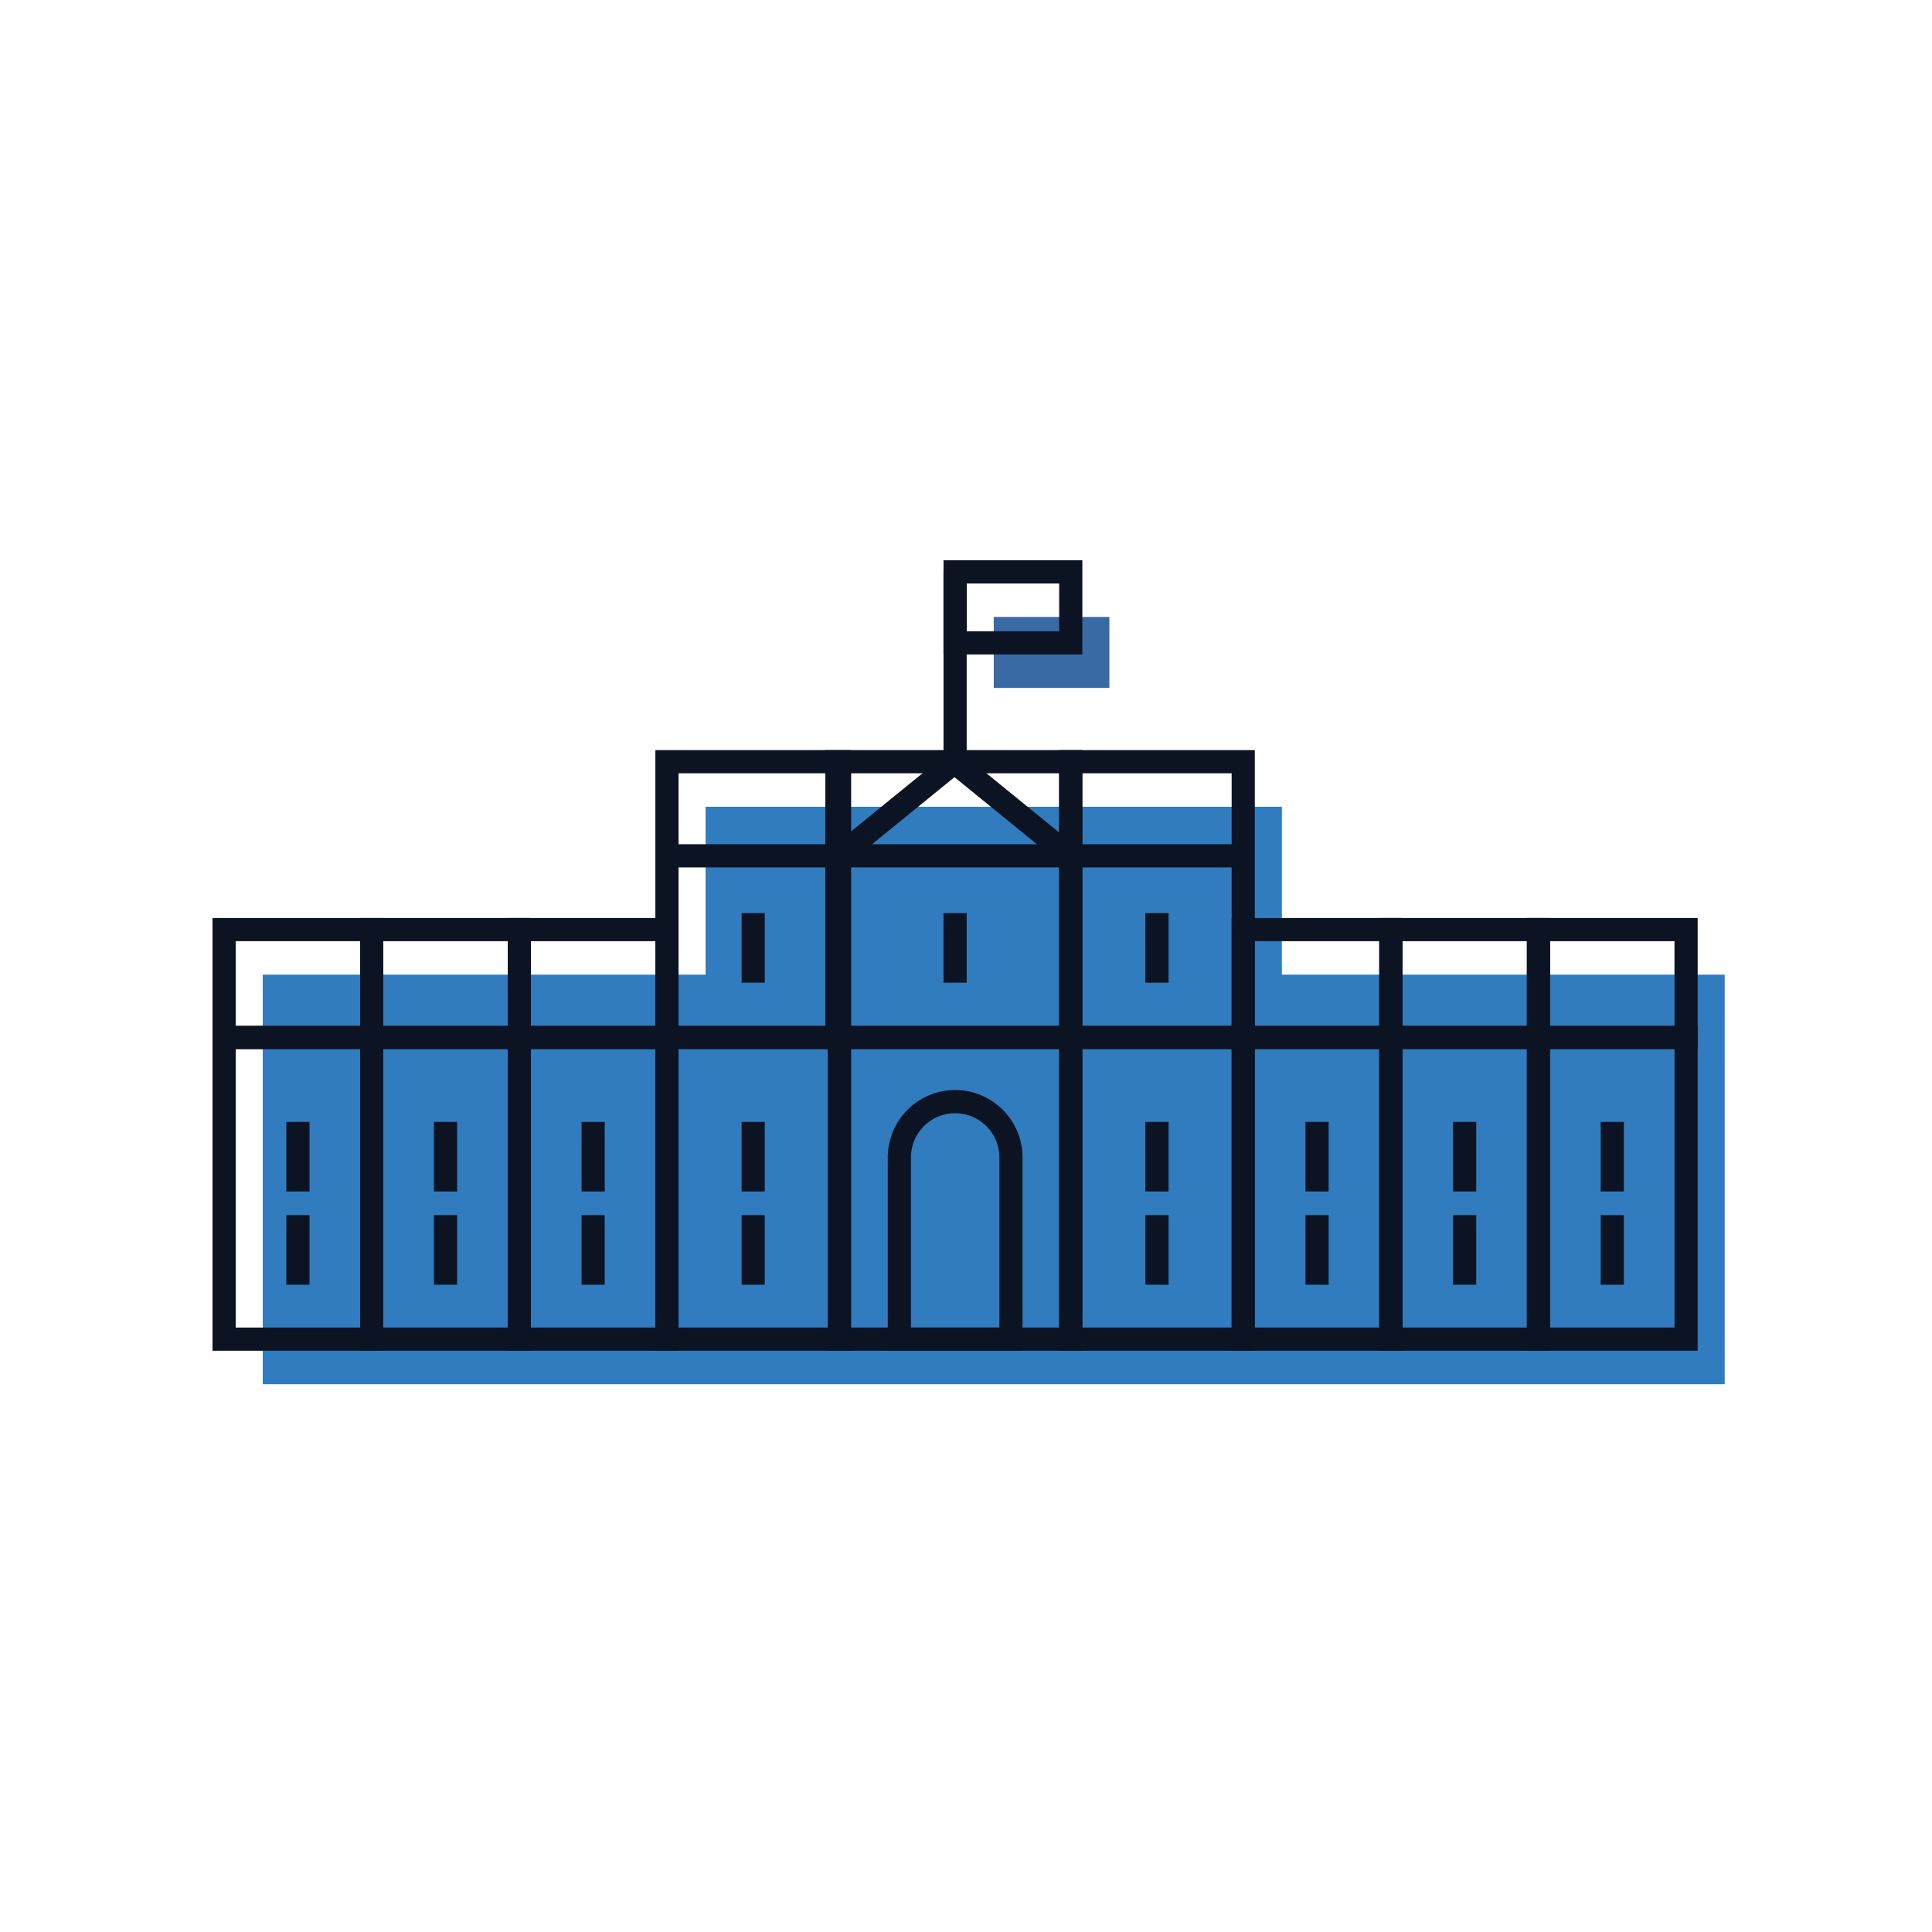 <?xml version="1.0" encoding="UTF-8" standalone="no"?>
<svg width="100px" height="100px" viewBox="0 0 100 100" version="1.1" xmlns="http://www.w3.org/2000/svg" xmlns:xlink="http://www.w3.org/1999/xlink">
    <!-- Generator: Sketch 41.2 (35397) - http://www.bohemiancoding.com/sketch -->
    <title>Artboard Copy 53</title>
    <desc>Created with Sketch.</desc>
    <defs></defs>
    <g id="Welcome" stroke="none" stroke-width="1" fill="none" fill-rule="evenodd">
        <g id="Artboard-Copy-53">
            <g id="Page-1-Copy" transform="translate(11, 29)">
                <polygon id="Fill-1" fill="#307CBF" points="46.422 12.758 34.449 12.758 34.321 12.758 25.521 12.758 25.521 21.448 17.881 21.448 10.24 21.448 2.599 21.448 2.599 27.032 2.599 42.647 10.24 42.647 17.881 42.647 25.521 42.647 34.449 42.647 37.552 42.647 43.328 42.647 46.422 42.647 55.35 42.647 62.99 42.647 70.631 42.647 78.271 42.647 78.271 21.448 70.631 21.448 62.99 21.448 55.35 21.448 55.35 12.758"></polygon>
                <polygon id="Fill-2" fill="#3A6AA4" points="40.436 6.607 46.422 6.607 46.422 2.933 40.436 2.933"></polygon>
                <path d="M32.92,24.099 L43.822,24.099 L43.822,11.025 L32.92,11.025 L32.92,24.099 Z M31.72,25.299 L45.021,25.299 L45.021,9.825 L31.72,9.825 L31.72,25.299 Z" id="Fill-3" fill="#0C1423"></path>
                <path d="M33.049,39.713 L43.822,39.713 L43.822,25.298 L33.049,25.298 L33.049,39.713 Z M31.849,40.914 L45.021,40.914 L45.021,24.099 L31.849,24.099 L31.849,40.914 Z" id="Fill-4" fill="#0C1423"></path>
                <polygon id="Fill-5" fill="#0C1423" points="37.836 21.864 39.035 21.864 39.035 18.261 37.836 18.261"></polygon>
                <polygon id="Fill-6" fill="#0C1423" points="31.85 24.699 33.049 24.699 33.049 10.425 31.85 10.425"></polygon>
                <polygon id="Fill-7" fill="#0C1423" points="32.828 15.763 32.07 14.832 38.057 9.96 38.814 10.891"></polygon>
                <polygon id="Fill-8" fill="#0C1423" points="43.978 15.763 37.992 10.891 38.749 9.96 44.736 14.832"></polygon>
                <path d="M24.121,24.099 L31.85,24.099 L31.85,11.025 L24.121,11.025 L24.121,24.099 Z M22.922,25.299 L33.049,25.299 L33.049,9.825 L22.922,9.825 L22.922,25.299 Z" id="Fill-9" fill="#0C1423"></path>
                <path d="M24.121,39.713 L31.85,39.713 L31.85,25.298 L24.121,25.298 L24.121,39.713 Z M22.922,40.914 L33.049,40.914 L33.049,24.099 L22.922,24.099 L22.922,40.914 Z" id="Fill-10" fill="#0C1423"></path>
                <path d="M16.48,39.713 L22.921,39.713 L22.921,25.298 L16.48,25.298 L16.48,39.713 Z M15.281,40.914 L24.121,40.914 L24.121,24.099 L15.281,24.099 L15.281,40.914 Z" id="Fill-11" fill="#0C1423"></path>
                <path d="M8.84,39.713 L15.281,39.713 L15.281,25.298 L8.84,25.298 L8.84,39.713 Z M7.64,40.914 L16.48,40.914 L16.48,24.099 L7.64,24.099 L7.64,40.914 Z" id="Fill-12" fill="#0C1423"></path>
                <path d="M0,40.914 L8.84,40.914 L8.84,24.099 L0,24.099 L0,40.914 Z M1.199,39.714 L7.641,39.714 L7.641,25.299 L1.199,25.299 L1.199,39.714 Z" id="Fill-13" fill="#0C1423"></path>
                <polygon id="Fill-14" fill="#0C1423" points="27.386 32.671 28.585 32.671 28.585 29.069 27.386 29.069"></polygon>
                <polygon id="Fill-15" fill="#0C1423" points="27.386 37.498 28.585 37.498 28.585 33.895 27.386 33.895"></polygon>
                <polygon id="Fill-16" fill="#0C1423" points="27.386 21.864 28.585 21.864 28.585 18.261 27.386 18.261"></polygon>
                <polygon id="Fill-17" fill="#0C1423" points="19.102 32.671 20.301 32.671 20.301 29.069 19.102 29.069"></polygon>
                <polygon id="Fill-18" fill="#0C1423" points="19.102 37.498 20.301 37.498 20.301 33.895 19.102 33.895"></polygon>
                <polygon id="Fill-19" fill="#0C1423" points="11.461 32.671 12.66 32.671 12.66 29.069 11.461 29.069"></polygon>
                <polygon id="Fill-20" fill="#0C1423" points="11.461 37.498 12.66 37.498 12.66 33.895 11.461 33.895"></polygon>
                <polygon id="Fill-21" fill="#0C1423" points="3.821 32.671 5.02 32.671 5.02 29.069 3.821 29.069"></polygon>
                <polygon id="Fill-22" fill="#0C1423" points="3.821 37.498 5.02 37.498 5.02 33.895 3.821 33.895"></polygon>
                <path d="M0,25.299 L8.84,25.299 L8.84,18.516 L0,18.516 L0,25.299 Z M1.199,24.099 L7.641,24.099 L7.641,19.715 L1.199,19.715 L1.199,24.099 Z" id="Fill-23" fill="#0C1423"></path>
                <path d="M8.84,24.099 L15.281,24.099 L15.281,19.716 L8.84,19.716 L8.84,24.099 Z M7.64,25.299 L16.48,25.299 L16.48,18.515 L7.64,18.515 L7.64,25.299 Z" id="Fill-24" fill="#0C1423"></path>
                <path d="M16.48,24.099 L22.921,24.099 L22.921,19.716 L16.48,19.716 L16.48,24.099 Z M15.281,25.299 L24.121,25.299 L24.121,18.515 L15.281,18.515 L15.281,25.299 Z" id="Fill-25" fill="#0C1423"></path>
                <polygon id="Fill-26" fill="#0C1423" points="23.521 15.897 32.449 15.897 32.449 14.697 23.521 14.697"></polygon>
                <path d="M45.021,24.099 L52.75,24.099 L52.75,11.025 L45.021,11.025 L45.021,24.099 Z M43.822,25.299 L53.949,25.299 L53.949,9.825 L43.822,9.825 L43.822,25.299 Z" id="Fill-27" fill="#0C1423"></path>
                <path d="M45.021,39.713 L52.75,39.713 L52.75,25.298 L45.021,25.298 L45.021,39.713 Z M43.822,40.914 L53.949,40.914 L53.949,24.099 L43.822,24.099 L43.822,40.914 Z" id="Fill-28" fill="#0C1423"></path>
                <path d="M53.949,39.713 L60.39,39.713 L60.39,25.298 L53.949,25.298 L53.949,39.713 Z M52.75,40.914 L61.59,40.914 L61.59,24.099 L52.75,24.099 L52.75,40.914 Z" id="Fill-29" fill="#0C1423"></path>
                <path d="M61.59,39.713 L68.031,39.713 L68.031,25.298 L61.59,25.298 L61.59,39.713 Z M60.39,40.914 L69.23,40.914 L69.23,24.099 L60.39,24.099 L60.39,40.914 Z" id="Fill-30" fill="#0C1423"></path>
                <path d="M69.23,39.713 L75.671,39.713 L75.671,25.298 L69.23,25.298 L69.23,39.713 Z M68.031,40.914 L76.871,40.914 L76.871,24.099 L68.031,24.099 L68.031,40.914 Z" id="Fill-31" fill="#0C1423"></path>
                <polygon id="Fill-32" fill="#0C1423" points="48.286 32.671 49.485 32.671 49.485 29.069 48.286 29.069"></polygon>
                <polygon id="Fill-33" fill="#0C1423" points="48.286 37.498 49.485 37.498 49.485 33.895 48.286 33.895"></polygon>
                <polygon id="Fill-34" fill="#0C1423" points="48.286 21.864 49.485 21.864 49.485 18.261 48.286 18.261"></polygon>
                <polygon id="Fill-35" fill="#0C1423" points="56.571 32.671 57.77 32.671 57.77 29.069 56.571 29.069"></polygon>
                <polygon id="Fill-36" fill="#0C1423" points="56.571 37.498 57.77 37.498 57.77 33.895 56.571 33.895"></polygon>
                <polygon id="Fill-37" fill="#0C1423" points="64.211 32.671 65.41 32.671 65.41 29.069 64.211 29.069"></polygon>
                <polygon id="Fill-38" fill="#0C1423" points="64.211 37.498 65.41 37.498 65.41 33.895 64.211 33.895"></polygon>
                <polygon id="Fill-39" fill="#0C1423" points="71.852 32.671 73.051 32.671 73.051 29.069 71.852 29.069"></polygon>
                <polygon id="Fill-40" fill="#0C1423" points="71.852 37.498 73.051 37.498 73.051 33.895 71.852 33.895"></polygon>
                <path d="M69.23,24.099 L75.671,24.099 L75.671,19.716 L69.23,19.716 L69.23,24.099 Z M68.031,25.299 L76.871,25.299 L76.871,18.515 L68.031,18.515 L68.031,25.299 Z" id="Fill-41" fill="#0C1423"></path>
                <path d="M61.59,24.099 L68.031,24.099 L68.031,19.716 L61.59,19.716 L61.59,24.099 Z M60.39,25.299 L69.23,25.299 L69.23,18.515 L60.39,18.515 L60.39,25.299 Z" id="Fill-42" fill="#0C1423"></path>
                <path d="M53.949,24.099 L60.39,24.099 L60.39,19.716 L53.949,19.716 L53.949,24.099 Z M52.75,25.299 L61.59,25.299 L61.59,18.515 L52.75,18.515 L52.75,25.299 Z" id="Fill-43" fill="#0C1423"></path>
                <polygon id="Fill-44" fill="#0C1423" points="44.422 15.897 53.35 15.897 53.35 14.697 44.422 14.697"></polygon>
                <polygon id="Fill-45" fill="#0C1423" points="32.449 15.897 44.357 15.897 44.357 14.697 32.449 14.697"></polygon>
                <polygon id="Fill-46" fill="#0C1423" points="37.836 10.425 39.035 10.425 39.035 0.6 37.836 0.6"></polygon>
                <path d="M37.836,4.874 L45.022,4.874 L45.022,0 L37.836,0 L37.836,4.874 Z M39.035,3.674 L43.822,3.674 L43.822,1.2 L39.035,1.2 L39.035,3.674 Z" id="Fill-47" fill="#0C1423"></path>
                <path d="M36.15,39.714 L40.728,39.714 L40.728,30.907 C40.728,29.645 39.701,28.619 38.439,28.619 C37.177,28.619 36.15,29.645 36.15,30.907 L36.15,39.714 Z M41.927,40.914 L34.951,40.914 L34.951,30.907 C34.951,28.984 36.515,27.419 38.439,27.419 C40.363,27.419 41.927,28.984 41.927,30.907 L41.927,40.914 Z" id="Fill-48" fill="#0C1423"></path>
            </g>
        </g>
    </g>
</svg>